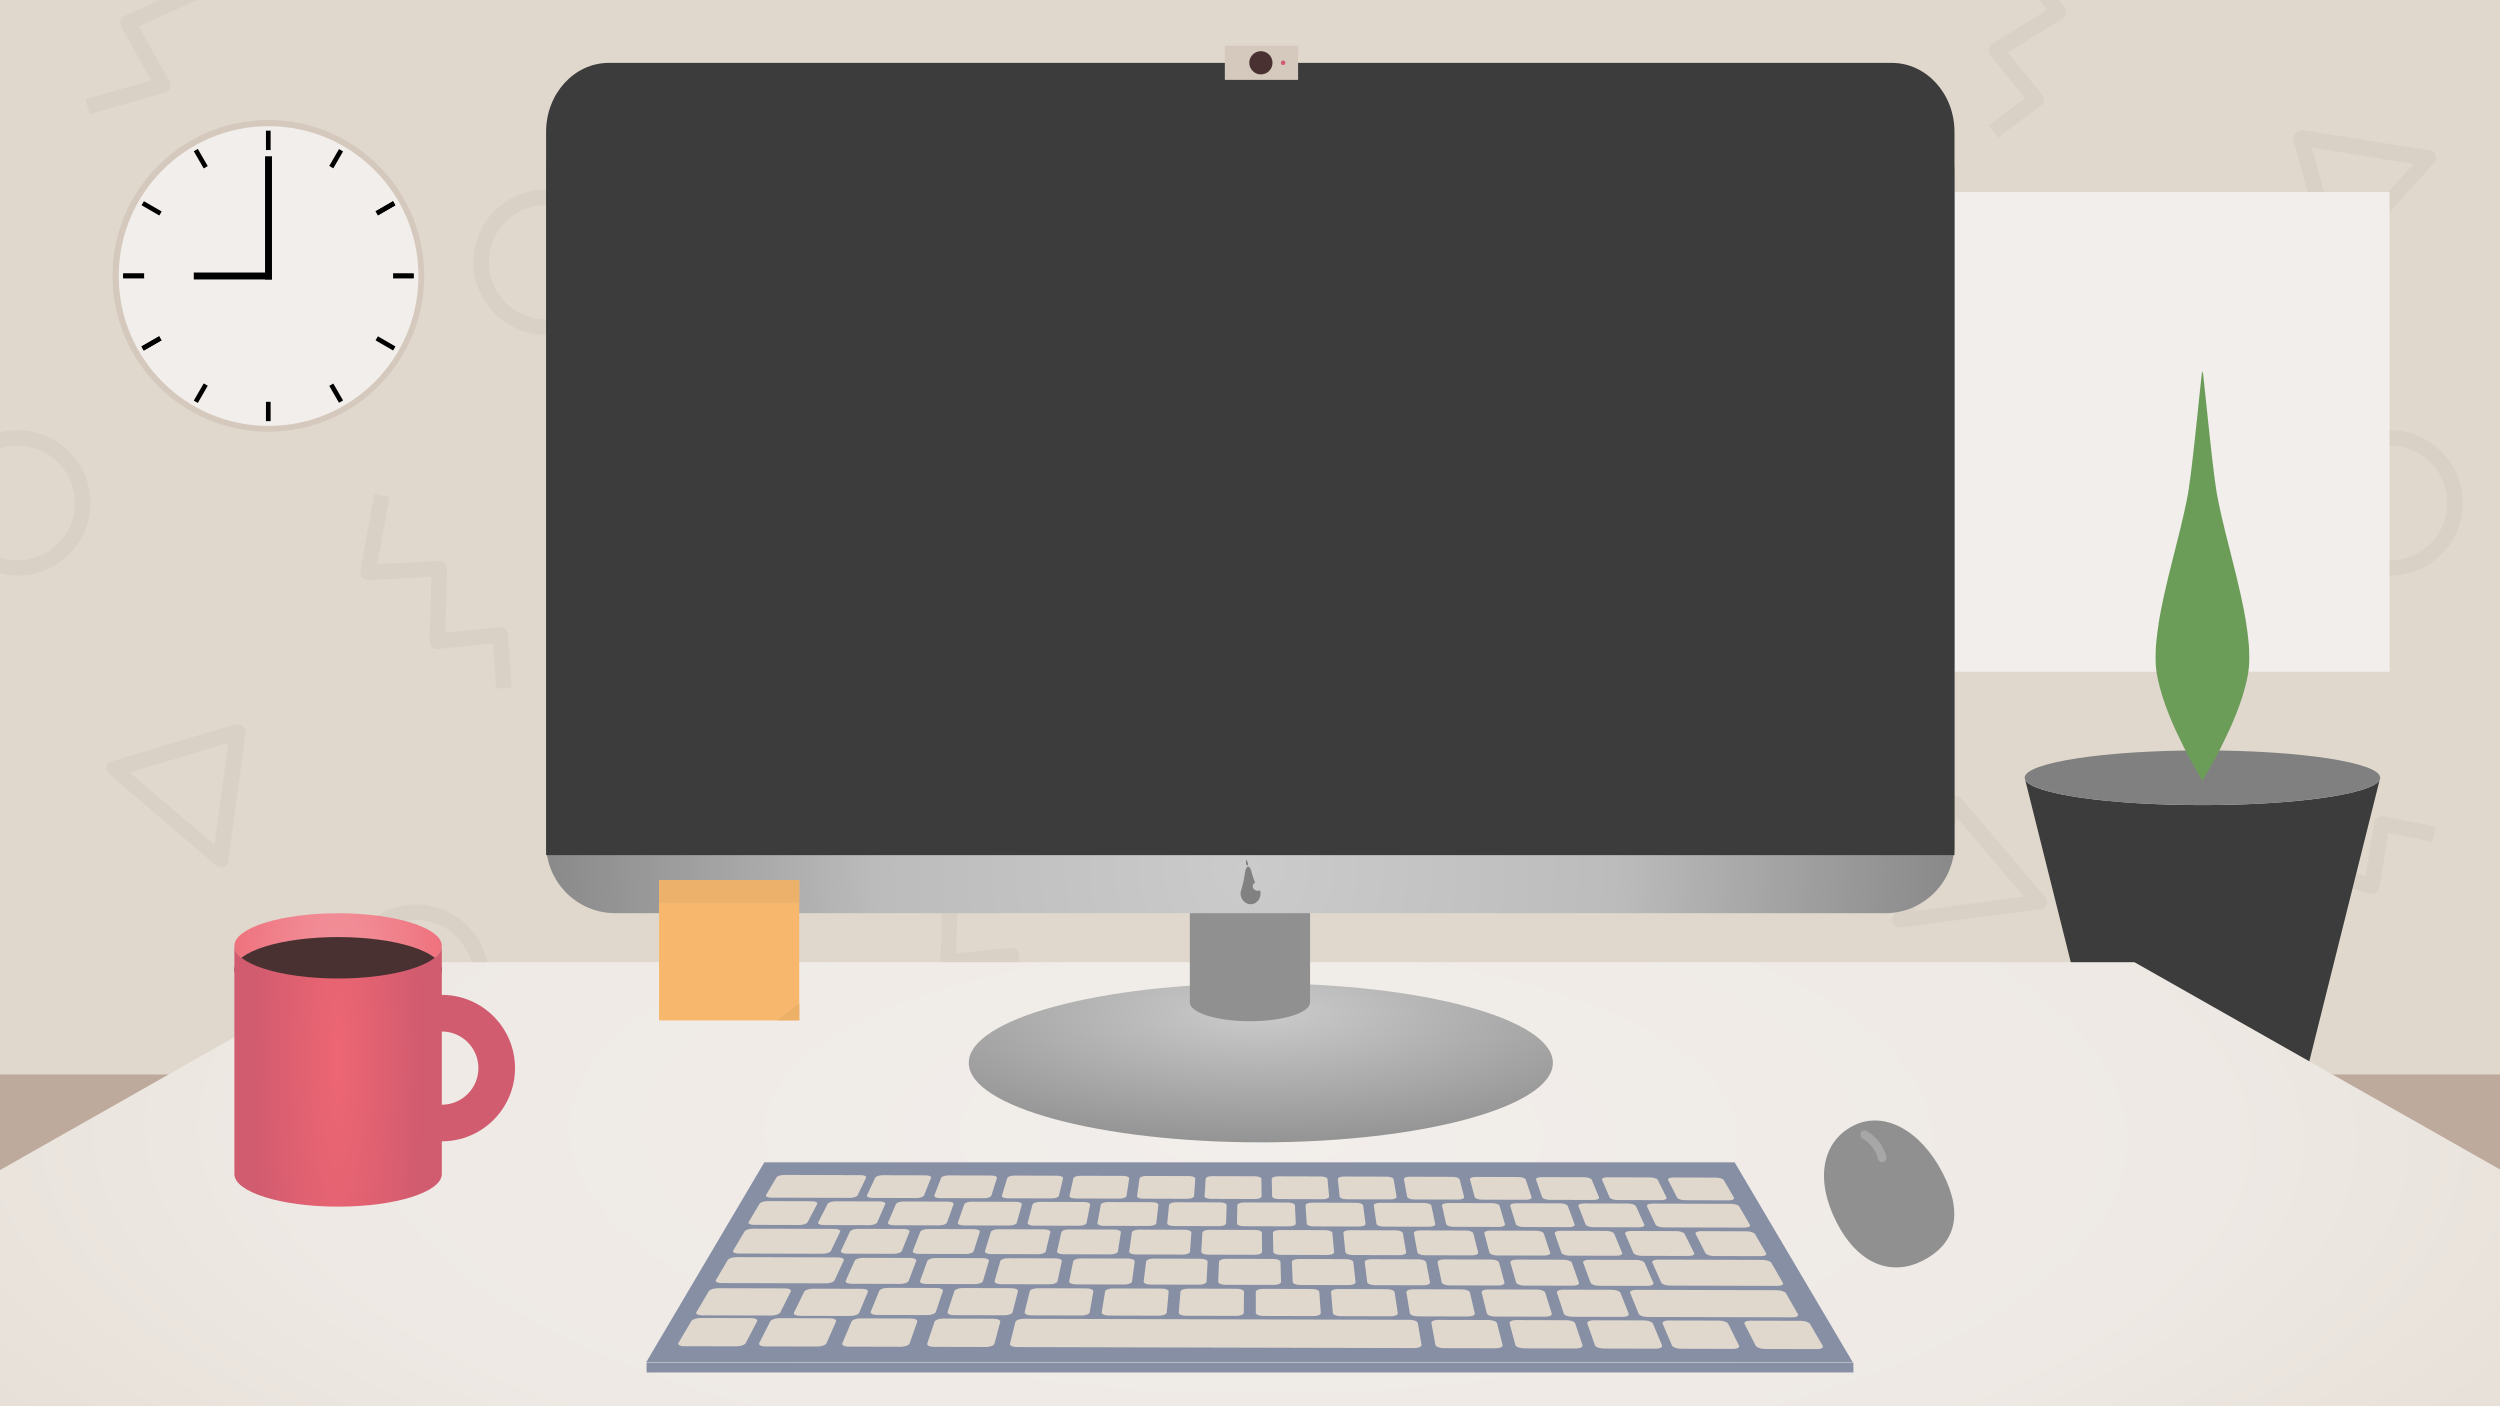<?xml version="1.0" encoding="UTF-8" standalone="no"?>
<!DOCTYPE svg PUBLIC "-//W3C//DTD SVG 1.1//EN" "http://www.w3.org/Graphics/SVG/1.1/DTD/svg11.dtd">
<svg width="100%" height="100%" viewBox="0 0 1920 1080" version="1.1" xmlns="http://www.w3.org/2000/svg" xmlns:xlink="http://www.w3.org/1999/xlink" xml:space="preserve" xmlns:serif="http://www.serif.com/" style="fill-rule:evenodd;clip-rule:evenodd;stroke-linecap:square;stroke-linejoin:round;stroke-miterlimit:1.5;">
    <rect id="Floor" x="0" y="790.035" width="1920" height="289.965" style="fill:#beaa9c;"/>
    <g id="Wall" transform="matrix(0.99,0,0,1,1.08002e-12,0)">
        <rect x="0" y="0" width="1940.37" height="825.197" style="fill:#e0d8cd;"/>
        <clipPath id="_clip1">
            <rect x="0" y="0" width="1940.37" height="825.197"/>
        </clipPath>
        <g clip-path="url(#_clip1)">
            <g transform="matrix(1.011,0,0,1,-1.09149e-12,0)">
                <path d="M291.911,386.437L282.406,439.665L337.155,436.623L335.634,492.512L383.919,487.57L386.2,522.548" style="fill:none;stroke:#493131;stroke-opacity:0.04;stroke-width:11.89px;"/>
            </g>
            <g transform="matrix(0.552,0.838,-0.847,0.546,1780.52,-511.502)">
                <path d="M291.911,386.437L282.406,439.665L337.155,436.623L335.634,492.512L383.919,487.57L386.2,522.548" style="fill:none;stroke:#493131;stroke-opacity:0.04;stroke-width:11.89px;"/>
            </g>
            <g transform="matrix(1.011,0,0,1,396.333,246.234)">
                <path d="M291.911,386.437L282.406,439.665L337.155,436.623L335.634,492.512L383.919,487.57L386.2,522.548" style="fill:none;stroke:#493131;stroke-opacity:0.04;stroke-width:11.89px;"/>
            </g>
            <g transform="matrix(-0.444,-0.898,0.908,-0.439,-147.527,512.035)">
                <path d="M291.911,386.437L282.406,439.665L337.155,436.623L335.634,492.512L383.919,487.57L386.2,522.548" style="fill:none;stroke:#493131;stroke-opacity:0.04;stroke-width:11.89px;"/>
            </g>
            <g transform="matrix(0.262,-0.966,0.976,0.259,1271.33,877.317)">
                <path d="M291.911,386.437L282.406,439.665L337.155,436.623L335.634,492.512L383.919,487.57L386.2,522.548" style="fill:none;stroke:#493131;stroke-opacity:0.04;stroke-width:11.89px;"/>
            </g>
            <g transform="matrix(1.03,0,0,1.019,-146.022,-57.407)">
                <circle cx="155.097" cy="435.39" r="48.953" style="fill:none;stroke:#493131;stroke-opacity:0.04;stroke-width:11.67px;"/>
            </g>
            <g transform="matrix(1.03,0,0,1.019,263.923,-242.313)">
                <circle cx="155.097" cy="435.39" r="48.953" style="fill:none;stroke:#493131;stroke-opacity:0.04;stroke-width:11.67px;"/>
            </g>
            <g transform="matrix(1.03,0,0,1.019,163.056,306.787)">
                <circle cx="155.097" cy="435.39" r="48.953" style="fill:none;stroke:#493131;stroke-opacity:0.04;stroke-width:11.67px;"/>
            </g>
            <g transform="matrix(1.03,0,0,1.019,1694.32,-57.407)">
                <circle cx="155.097" cy="435.39" r="48.953" style="fill:none;stroke:#493131;stroke-opacity:0.04;stroke-width:11.67px;"/>
            </g>
            <g transform="matrix(0.5,0.423,-0.38,0.44,237.822,257.994)">
                <path d="M241.782,458.376L324.119,602.376L159.446,602.376L241.782,458.376Z" style="fill:none;stroke:#493131;stroke-opacity:0.04;stroke-width:19.3px;"/>
            </g>
            <g transform="matrix(0.653,-0.085,0.077,0.574,1323.68,374.54)">
                <path d="M241.782,458.376L324.119,602.376L159.446,602.376L241.782,458.376Z" style="fill:none;stroke:#493131;stroke-opacity:0.04;stroke-width:19.3px;"/>
            </g>
            <g transform="matrix(0.44,-0.485,0.435,0.386,1479.24,46.2)">
                <path d="M241.782,458.376L324.119,602.376L159.446,602.376L241.782,458.376Z" style="fill:none;stroke:#493131;stroke-opacity:0.04;stroke-width:19.3px;"/>
            </g>
        </g>
    </g>
    <g id="Whiteboard" transform="matrix(1,0,0,1,6.489,-24.103)">
        <rect x="1259.42" y="171.591" width="569.261" height="368.409" style="fill:#f2eeeb;"/>
        <g id="Whiteboard1" serif:id="Whiteboard" transform="matrix(0.953,0,0,0.923,72.269,27.228)">
            <rect x="1259.42" y="171.591" width="569.261" height="368.409" style="fill:#f2eeeb;"/>
        </g>
    </g>
    <g id="Plant">
        <path d="M1827.59,598.941L1759.73,870.375L1623.2,870.375L1555.34,598.941C1560.78,609.775 1619.69,618.318 1691.47,618.318C1763.24,618.318 1822.15,609.775 1827.59,598.941Z" style="fill:#3c3c3c;"/>
        <g transform="matrix(1,0,0,1,0,36.287)">
            <ellipse cx="1691.47" cy="561.016" rx="136.536" ry="21.016" style="fill:#808080;"/>
        </g>
        <path d="M1691.47,598.941L1691.47,285.515" style="fill:none;"/>
        <path d="M1691.47,285.012C1691.54,285.717 1691.89,286.376 1691.97,287.082C1693.31,298.974 1694.46,310.888 1695.74,322.788C1696.83,332.838 1697.87,342.892 1699.06,352.93C1699.97,360.671 1700.88,368.417 1702.06,376.122C1702.45,378.651 1703.72,386.87 1708.75,407.398C1711.63,419.165 1714.71,430.885 1717.57,442.657C1722.77,464.039 1724.52,475.049 1724.97,477.893C1725.83,483.32 1726.47,488.783 1727.02,494.25C1727.28,496.788 1727.32,499.344 1727.38,501.894C1727.44,504.294 1727.49,506.698 1727.38,509.098C1727.3,511.156 1727.09,513.21 1726.82,515.252C1726.6,516.869 1725.68,523.806 1722.12,535.104C1720.67,539.713 1718.98,544.245 1717.2,548.738C1715.43,553.208 1713.56,557.644 1711.49,561.983C1702.56,580.696 1702.38,580.607 1692.14,598.64C1691.69,599.444 1691.55,599.444 1691.47,599.444C1691.38,599.444 1691.24,599.444 1690.79,598.64C1680.55,580.607 1680.37,580.696 1671.44,561.983C1669.37,557.644 1667.5,553.208 1665.73,548.738C1663.95,544.245 1662.26,539.713 1660.81,535.104C1657.25,523.806 1656.33,516.869 1656.11,515.252C1655.84,513.21 1655.63,511.156 1655.55,509.098C1655.44,506.698 1655.49,504.294 1655.55,501.894C1655.61,499.344 1655.65,496.788 1655.91,494.25C1656.46,488.783 1657.1,483.32 1657.96,477.893C1658.41,475.049 1660.16,464.039 1665.36,442.657C1668.22,430.885 1671.3,419.165 1674.18,407.398C1679.21,386.87 1680.48,378.651 1680.87,376.122C1682.05,368.417 1682.96,360.671 1683.87,352.93C1685.06,342.892 1686.1,332.838 1687.19,322.788C1688.47,310.888 1689.62,298.974 1690.96,287.082C1691.04,286.376 1691.38,285.717 1691.47,285.012Z" style="fill:#6b9d59;"/>
    </g>
    <g id="Table" transform="matrix(1.384,0,0,0.518,-335.07,535.742)">
        <path d="M1879.24,1078.1L-7.151,1078.1L445.554,392.335L1426.54,392.335L1879.24,1078.1Z" style="fill:url(#_Radial2);"/>
    </g>
    <g id="Leg" transform="matrix(1.41,0,0,1.41,-393.742,-253.982)">
        <g transform="matrix(1.706,0,0,1.328,-681.176,-330.902)">
            <ellipse cx="965.514" cy="820.738" rx="93.247" ry="32.608" style="fill:url(#_Radial3);"/>
        </g>
        <g transform="matrix(0.636,0,0,0.636,349.505,212.706)">
            <path d="M908.514,807.187L908.514,633.473L1011.49,633.473L1011.49,807.187C1011.49,816.126 988.416,823.383 960,823.383C931.584,823.383 908.514,816.126 908.514,807.187Z" style="fill:#909090;"/>
        </g>
    </g>
    <g id="ScreenBordered">
        <g id="ScreenBg" transform="matrix(1.41,0,0,1.41,-393.742,-253.982)">
            <g transform="matrix(1.039,0,0,1.124,-90.123,-20.725)">
                <path d="M1380.12,262.397L1380.12,587.66C1380.12,606.187 1363.85,621.23 1343.8,621.23L678.113,621.23C658.069,621.23 641.796,606.187 641.796,587.66L641.796,262.397C641.796,243.87 658.069,228.827 678.113,228.827L1343.8,228.827C1363.85,228.827 1380.12,243.87 1380.12,262.397Z" style="fill:url(#_Radial4);"/>
            </g>
            <path d="M965.473,665.084C965.674,665.498 965.806,665.871 965.836,666.198C966.137,669.469 963.944,672.349 960.941,672.626C957.939,672.902 955.256,670.471 954.955,667.2C954.814,665.674 956.062,662.864 956.652,659.738C957.328,656.164 957.457,652.332 959.059,652.185C960.666,652.037 960.882,655.787 962.2,659.191C962.415,659.746 962.673,660.287 962.95,660.808C962.133,661.225 961.583,662.006 961.583,662.899C961.583,664.231 962.807,665.312 964.313,665.312C964.728,665.312 965.121,665.23 965.473,665.084ZM958.035,648.324C958.09,648.387 958.215,648.594 958.27,648.657C958.277,648.665 958.704,649.531 958.887,649.96C959.313,650.963 958.977,651.186 958.701,651.639C958.27,651.331 957.872,651.255 957.873,650.166C957.873,649.7 957.928,648.736 957.932,648.725C957.958,648.646 958.008,648.403 958.035,648.324Z" style="fill:#818181;"/>
        </g>
        <g id="Screen" transform="matrix(1.465,0,0,1.576,-520.829,-312.335)">
            <path d="M1380.12,262.397L1380.12,614.899L641.796,614.899L641.796,262.397C641.796,243.87 656.525,228.827 674.667,228.827L1347.25,228.827C1365.39,228.827 1380.12,243.87 1380.12,262.397Z" style="fill:#3c3c3c;"/>
        </g>
    </g>
    <g id="Webcam">
        <g transform="matrix(0.614,0,0,0.842,407.504,-5.512)">
            <rect x="868.356" y="48.228" width="91.644" height="31.176" style="fill:#d5c9bd;"/>
        </g>
        <g transform="matrix(1.013,0,0,1.013,8.798,-1.125)">
            <circle cx="947.256" cy="48.712" r="8.808" style="fill:#493131;"/>
        </g>
        <g transform="matrix(1,0,0,1,1.677,0.52)">
            <circle cx="983.773" cy="47.708" r="1.733" style="fill:#d15b6f;"/>
        </g>
    </g>
    <g id="Keyboard">
        <g id="body" transform="matrix(1.341,0,0,1.226,-414.433,-220.652)">
            <path d="M1370.11,1033.28L679.157,1033.28L746.773,908.092L1302.49,908.092L1370.11,1033.28Z" style="fill:#878fa5;"/>
            <clipPath id="_clip5">
                <path d="M1370.11,1033.28L679.157,1033.28L746.773,908.092L1302.49,908.092L1370.11,1033.28Z"/>
            </clipPath>
            <g clip-path="url(#_clip5)">
                <g transform="matrix(0.745,0,0,0.815,308.957,171.658)">
                    <g transform="matrix(0.784,0,0,0.784,149.096,489.447)">
                        <g>
                            <g>
                                <g transform="matrix(1,0,0,1,-0.343,-1.6)">
                                    <path d="M723.221,545.122C720.934,550.848 718.646,556.574 716.358,562.301C715.807,563.683 712.527,564.879 708.92,564.869C694.491,564.828 680.062,564.787 665.632,564.747C661.948,564.736 659.806,563.492 660.438,562.142C663.121,556.416 665.804,550.69 668.487,544.964C669.113,543.629 672.375,542.474 675.888,542.484C689.922,542.525 703.956,542.565 717.99,542.605C721.575,542.616 723.743,543.816 723.221,545.122Z" style="fill:#e0d8cd;"/>
                                </g>
                                <g transform="matrix(1,0,0,1,69.395,-1.6)">
                                    <path d="M718.103,545.307C716.283,551.034 714.462,556.761 712.641,562.488C712.202,563.867 709.027,565.067 705.415,565.057C690.988,565.016 676.561,564.975 662.135,564.934C658.459,564.924 656.207,563.683 656.731,562.33C658.947,556.603 661.163,550.877 663.379,545.15C663.895,543.817 667.057,542.66 670.575,542.67C684.607,542.71 698.638,542.75 712.669,542.791C716.246,542.801 718.52,543.998 718.103,545.307Z" style="fill:#e0d8cd;"/>
                                </g>
                                <g transform="matrix(1,0,0,1,139.395,-1.6)">
                                    <path d="M712.955,545.494C711.602,551.221 710.25,556.949 708.897,562.676C708.572,564.053 705.502,565.255 701.884,565.245C687.46,565.204 673.036,565.163 658.612,565.122C654.945,565.112 652.583,563.874 652.997,562.518C654.745,556.791 656.493,551.063 658.241,545.336C658.647,544.006 661.708,542.846 665.231,542.856C679.26,542.896 693.289,542.937 707.318,542.977C710.886,542.987 713.265,544.181 712.955,545.494Z" style="fill:#e0d8cd;"/>
                                </g>
                                <g transform="matrix(1,0,0,1,209.395,-1.6)">
                                    <path d="M707.795,545.68C706.911,551.408 706.026,557.136 705.141,562.864C704.929,564.238 701.965,565.443 698.34,565.433C683.919,565.392 669.498,565.351 655.076,565.31C651.418,565.3 648.948,564.066 649.252,562.705C650.531,556.978 651.811,551.25 653.09,545.523C653.387,544.194 656.347,543.032 659.876,543.042C673.902,543.082 687.929,543.123 701.955,543.163C705.515,543.173 707.998,544.364 707.795,545.68Z" style="fill:#e0d8cd;"/>
                                </g>
                                <g transform="matrix(1,0,0,1,279.395,-1.6)">
                                    <path d="M702.624,545.866C702.207,551.595 701.79,557.323 701.373,563.052C701.274,564.423 698.415,565.631 694.785,565.621C680.366,565.58 665.947,565.539 651.529,565.499C647.879,565.488 645.301,564.257 645.494,562.893C646.306,557.165 647.117,551.437 647.929,545.709C648.117,544.383 650.974,543.218 654.509,543.228C668.533,543.268 682.557,543.309 696.581,543.349C700.133,543.359 702.72,544.548 702.624,545.866Z" style="fill:#e0d8cd;"/>
                                </g>
                                <g transform="matrix(1,0,0,1,349.395,-1.6)">
                                    <path d="M697.441,546.052C697.492,551.782 697.543,557.511 697.594,563.24C697.606,564.608 694.854,565.819 691.217,565.809C676.801,565.768 662.385,565.727 647.969,565.687C644.328,565.676 641.642,564.448 641.724,563.081C642.068,557.353 642.412,551.624 642.756,545.895C642.835,544.572 645.589,543.404 649.13,543.414C663.152,543.454 677.173,543.495 691.195,543.535C694.739,543.545 697.429,544.731 697.441,546.052Z" style="fill:#e0d8cd;"/>
                                </g>
                                <g transform="matrix(1,0,0,1,419.395,-1.6)">
                                    <path d="M692.247,546.239C692.765,551.968 693.283,557.698 693.801,563.428C693.925,564.793 691.281,566.007 687.637,565.997C673.224,565.956 658.811,565.915 644.397,565.875C640.764,565.864 637.972,564.639 637.943,563.269C637.819,557.54 637.695,551.811 637.571,546.082C637.542,544.761 640.193,543.59 643.741,543.6C657.76,543.64 671.779,543.681 685.798,543.721C689.335,543.731 692.127,544.914 692.247,546.239Z" style="fill:#e0d8cd;"/>
                                </g>
                                <g transform="matrix(1,0,0,1,489.395,-1.6)">
                                    <path d="M687.041,546.425C688.026,552.155 689.012,557.885 689.997,563.615C690.232,564.978 687.696,566.195 684.046,566.185C669.635,566.144 655.224,566.103 640.813,566.063C637.187,566.052 634.29,564.83 634.149,563.457C633.557,557.727 632.966,551.997 632.375,546.268C632.239,544.95 634.786,543.776 638.339,543.786C652.356,543.826 666.373,543.867 680.389,543.907C683.919,543.917 686.813,545.097 687.041,546.425Z" style="fill:#e0d8cd;"/>
                                </g>
                                <g transform="matrix(1,0,0,1,559.395,-1.6)">
                                    <path d="M681.824,546.611C683.276,552.342 684.729,558.072 686.181,563.803C686.526,565.162 684.099,566.383 680.441,566.373C666.033,566.332 651.625,566.291 637.217,566.251C633.599,566.24 630.597,565.02 630.343,563.645C629.284,557.914 628.226,552.184 627.167,546.454C626.924,545.139 629.366,543.962 632.927,543.972C646.941,544.012 660.955,544.053 674.969,544.093C678.492,544.103 681.487,545.281 681.824,546.611Z" style="fill:#e0d8cd;"/>
                                </g>
                                <g transform="matrix(1,0,0,1,629.395,-1.6)">
                                    <path d="M676.595,546.797C678.514,552.528 680.433,558.26 682.353,563.991C682.807,565.347 680.49,566.571 676.825,566.561C662.42,566.52 648.014,566.479 633.609,566.439C629.997,566.428 626.891,565.211 626.524,563.832C624.999,558.102 623.474,552.371 621.948,546.64C621.599,545.329 623.935,544.148 627.503,544.158C641.515,544.198 655.526,544.239 669.538,544.279C673.054,544.289 676.149,545.464 676.595,546.797Z" style="fill:#e0d8cd;"/>
                                </g>
                                <g transform="matrix(1,0,0,1,699.395,-1.6)">
                                    <path d="M671.355,546.983C673.741,552.715 676.126,558.447 678.512,564.178C679.075,565.531 676.869,566.759 673.196,566.749C658.794,566.708 644.391,566.667 629.988,566.627C626.384,566.616 623.174,565.401 622.694,564.02C620.702,558.289 618.71,552.558 616.718,546.826C616.263,545.518 618.493,544.333 622.068,544.344C636.077,544.384 650.086,544.424 664.095,544.465C667.605,544.475 670.799,545.648 671.355,546.983Z" style="fill:#e0d8cd;"/>
                                </g>
                                <g transform="matrix(1,0,0,1,769.395,-1.6)">
                                    <path d="M666.103,547.169C668.955,552.902 671.807,558.634 674.66,564.366C675.331,565.715 673.236,566.947 669.556,566.937C655.156,566.896 640.755,566.855 626.355,566.814C622.757,566.804 619.445,565.592 618.852,564.208C616.393,558.476 613.934,552.744 611.476,547.012C610.916,545.707 613.038,544.519 616.621,544.53C630.628,544.57 644.635,544.61 658.641,544.651C662.144,544.661 665.437,545.831 666.103,547.169Z" style="fill:#e0d8cd;"/>
                                </g>
                                <g transform="matrix(1,0,0,1,839.395,-1.6)">
                                    <path d="M660.84,547.355C664.158,553.088 667.477,558.821 670.795,564.554C671.574,565.899 669.591,567.135 665.903,567.125C651.505,567.084 637.108,567.043 622.71,567.002C619.119,566.992 615.705,565.782 614.997,564.395C612.072,558.663 609.147,552.931 606.222,547.198C605.558,545.897 607.573,544.705 611.163,544.715C625.167,544.756 639.172,544.796 653.176,544.836C656.673,544.846 660.064,546.015 660.84,547.355Z" style="fill:#e0d8cd;"/>
                                </g>
                                <g transform="matrix(1.605,0,0,1,-490.483,-1.589)">
                                    <path d="M716.293,544.931C714.58,550.657 712.866,556.383 711.153,562.109C710.734,563.508 708.609,564.687 706.387,564.677C690.345,564.604 674.303,564.531 658.261,564.458C656.014,564.448 654.711,563.237 655.22,561.854C657.329,556.129 659.438,550.404 661.547,544.679C662.045,543.327 664.186,542.189 666.35,542.199C681.953,542.271 697.555,542.343 713.158,542.415C715.347,542.425 716.693,543.596 716.293,544.931Z" style="fill:#e0d8cd;"/>
                                </g>
                            </g>
                            <g transform="matrix(1,0,0,1,-105.881,67.932)">
                                <g transform="matrix(1,0,0,1,-0.343,-1.6)">
                                    <path d="M717.469,502.703C714.335,508.691 711.202,514.679 708.068,520.667C707.31,522.115 703.752,523.362 700.035,523.352C685.128,523.311 670.22,523.269 655.312,523.228C651.493,523.217 649.463,521.912 650.296,520.506C653.843,514.519 657.391,508.531 660.938,502.544C661.768,501.144 665.303,499.94 668.921,499.95C683.415,499.991 697.909,500.032 712.403,500.073C716.118,500.083 718.181,501.343 717.469,502.703Z" style="fill:#e0d8cd;"/>
                                </g>
                                <g transform="matrix(1,0,0,1,69.395,-1.6)">
                                    <path d="M714.473,502.892C711.827,508.88 709.182,514.868 706.536,520.856C705.897,522.303 702.447,523.552 698.726,523.542C683.821,523.501 668.916,523.459 654.011,523.418C650.201,523.407 648.055,522.105 648.775,520.696C651.834,514.708 654.893,508.72 657.952,502.732C658.666,501.334 662.097,500.127 665.72,500.138C680.212,500.179 694.703,500.22 709.194,500.26C712.9,500.271 715.075,501.528 714.473,502.892Z" style="fill:#e0d8cd;"/>
                                </g>
                                <g transform="matrix(1,0,0,1,139.395,-1.6)">
                                    <path d="M711.453,503.08C709.297,509.069 707.141,515.058 704.986,521.047C704.466,522.49 701.125,523.743 697.398,523.732C682.496,523.691 667.594,523.65 652.692,523.608C648.892,523.598 646.629,522.299 647.236,520.886C649.805,514.898 652.374,508.909 654.942,502.921C655.541,501.525 658.867,500.316 662.496,500.326C676.984,500.367 691.473,500.408 705.962,500.449C709.658,500.459 711.945,501.713 711.453,503.08Z" style="fill:#e0d8cd;"/>
                                </g>
                                <g transform="matrix(1,0,0,1,209.395,-1.6)">
                                    <path d="M708.42,503.269C706.754,509.258 705.088,515.247 703.423,521.237C703.022,522.678 699.79,523.933 696.057,523.923C681.157,523.882 666.258,523.84 651.359,523.799C647.568,523.788 645.191,522.493 645.683,521.076C647.762,515.087 649.841,509.099 651.92,503.11C652.404,501.716 655.625,500.504 659.259,500.515C673.745,500.556 688.231,500.597 702.717,500.637C706.404,500.648 708.801,501.898 708.42,503.269Z" style="fill:#e0d8cd;"/>
                                </g>
                                <g transform="matrix(1,0,0,1,279.395,-1.6)">
                                    <path d="M705.375,503.458C704.199,509.447 703.022,515.437 701.846,521.427C701.564,522.866 698.441,524.124 694.703,524.113C679.806,524.072 664.91,524.031 650.013,523.989C646.232,523.979 643.741,522.687 644.118,521.266C645.707,515.277 647.297,509.288 648.886,503.298C649.255,501.907 652.37,500.693 656.009,500.703C670.493,500.744 684.976,500.785 699.459,500.826C703.138,500.836 705.645,502.083 705.375,503.458Z" style="fill:#e0d8cd;"/>
                                </g>
                                <g transform="matrix(1,0,0,1,349.395,-1.6)">
                                    <path d="M702.318,503.646C701.631,509.637 700.944,515.627 700.257,521.617C700.092,523.053 697.08,524.314 693.335,524.304C678.442,524.262 663.548,524.221 648.655,524.18C644.882,524.169 642.278,522.881 642.54,521.457C643.639,515.467 644.739,509.477 645.839,503.487C646.094,502.099 649.102,500.881 652.748,500.892C667.228,500.933 681.709,500.973 696.19,501.014C699.86,501.025 702.476,502.268 702.318,503.646Z" style="fill:#e0d8cd;"/>
                                </g>
                                <g transform="matrix(1,0,0,1,419.395,-1.6)">
                                    <path d="M699.248,503.835C699.05,509.826 698.852,515.816 698.654,521.807C698.607,523.24 695.707,524.505 691.955,524.494C677.064,524.453 662.174,524.412 647.283,524.37C643.519,524.36 640.803,523.075 640.948,521.647C641.559,515.656 642.169,509.666 642.78,503.676C642.921,502.29 645.822,501.07 649.474,501.08C663.952,501.121 678.43,501.162 692.908,501.203C696.57,501.213 699.294,502.454 699.248,503.835Z" style="fill:#e0d8cd;"/>
                                </g>
                                <g transform="matrix(1,0,0,1,489.395,-1.6)">
                                    <path d="M696.166,504.023C696.457,510.015 696.748,516.006 697.039,521.997C697.108,523.427 694.32,524.695 690.562,524.684C675.674,524.643 660.786,524.602 645.898,524.561C642.142,524.55 639.315,523.268 639.344,521.837C639.465,515.846 639.587,509.855 639.708,503.864C639.736,502.481 642.529,501.258 646.187,501.268C660.663,501.309 675.138,501.35 689.613,501.391C693.268,501.401 696.099,502.639 696.166,504.023Z" style="fill:#e0d8cd;"/>
                                </g>
                                <g transform="matrix(1,0,0,1,559.395,-1.6)">
                                    <path d="M693.071,504.212C693.851,510.204 694.631,516.196 695.41,522.187C695.596,523.614 692.92,524.885 689.155,524.875C674.27,524.833 659.385,524.792 644.5,524.751C640.752,524.74 637.814,523.461 637.726,522.027C637.359,516.036 636.991,510.044 636.624,504.053C636.539,502.673 639.224,501.446 642.889,501.457C657.361,501.498 671.834,501.538 686.307,501.579C689.954,501.59 692.891,502.825 693.071,504.212Z" style="fill:#e0d8cd;"/>
                                </g>
                                <g transform="matrix(1,0,0,1,629.395,-1.6)">
                                    <path d="M689.964,504.401C691.233,510.393 692.501,516.385 693.769,522.377C694.07,523.801 691.508,525.075 687.735,525.065C672.853,525.024 657.971,524.982 643.089,524.941C639.349,524.931 636.301,523.655 636.096,522.217C635.24,516.225 634.384,510.233 633.527,504.241C633.331,502.865 635.906,501.635 639.578,501.645C654.048,501.686 668.518,501.727 682.988,501.768C686.627,501.778 689.67,503.01 689.964,504.401Z" style="fill:#e0d8cd;"/>
                                </g>
                                <g transform="matrix(1,0,0,1,699.395,-1.6)">
                                    <path d="M686.845,504.589C688.601,510.582 690.358,516.575 692.114,522.567C692.531,523.988 690.083,525.266 686.303,525.255C671.423,525.214 656.544,525.173 641.665,525.131C637.932,525.121 634.775,523.848 634.452,522.407C633.108,516.415 631.763,510.422 630.419,504.43C630.11,503.056 632.576,501.823 636.255,501.833C650.722,501.874 665.189,501.915 679.657,501.956C683.289,501.966 686.437,503.196 686.845,504.589Z" style="fill:#e0d8cd;"/>
                                </g>
                                <g transform="matrix(1,0,0,1,769.395,-1.6)">
                                    <path d="M683.713,504.777C685.958,510.771 688.202,516.764 690.447,522.757C690.977,524.174 688.645,525.456 684.857,525.445C669.981,525.404 655.104,525.363 640.228,525.322C636.503,525.311 633.237,524.04 632.796,522.597C630.963,516.604 629.13,510.611 627.297,504.618C626.878,503.248 629.233,502.011 632.919,502.022C647.384,502.062 661.849,502.103 676.313,502.144C679.939,502.154 683.191,503.382 683.713,504.777Z" style="fill:#e0d8cd;"/>
                                </g>
                                <g transform="matrix(1,0,0,1,839.395,-1.6)">
                                    <path d="M680.569,504.966C683.302,510.96 686.034,516.954 688.766,522.947C689.411,524.361 687.194,525.646 683.398,525.636C668.524,525.594 653.651,525.553 638.777,525.512C635.059,525.501 631.686,524.233 631.126,522.787C628.805,516.794 626.485,510.8 624.164,504.807C623.634,503.44 625.878,502.199 629.571,502.21C644.033,502.251 658.495,502.291 672.957,502.332C676.576,502.342 679.932,503.567 680.569,504.966Z" style="fill:#e0d8cd;"/>
                                </g>
                            </g>
                            <g transform="matrix(1.605,0,0,1,418.229,66.332)">
                                <path d="M683.589,505.251C685.752,511.245 687.914,517.24 690.076,523.235C690.599,524.683 689.253,525.933 686.94,525.923C670.411,525.85 653.883,525.776 637.355,525.702C635.066,525.692 632.878,524.442 632.45,522.977C630.699,516.984 628.948,510.99 627.197,504.996C626.788,503.597 628.179,502.388 630.433,502.398C646.504,502.471 662.575,502.544 678.646,502.617C680.874,502.627 683.078,503.834 683.589,505.251Z" style="fill:#e0d8cd;"/>
                            </g>
                            <g transform="matrix(1,0,0,1,0,135.98)">
                                <g transform="matrix(1,0,0,1,-0.343,-1.6)">
                                    <path d="M702.118,461.966C699.617,468.226 697.115,474.487 694.614,480.747C694.01,482.258 690.496,483.565 686.649,483.555C671.249,483.513 655.849,483.471 640.449,483.429C636.519,483.418 634.245,482.06 634.937,480.584C637.87,474.325 640.804,468.065 643.737,461.805C644.422,460.344 647.918,459.081 651.662,459.091C666.63,459.133 681.598,459.174 696.565,459.216C700.387,459.226 702.689,460.538 702.118,461.966Z" style="fill:#e0d8cd;"/>
                                </g>
                                <g transform="matrix(1,0,0,1,69.395,-1.6)">
                                    <path d="M701.305,462.156C699.314,468.417 697.322,474.678 695.331,480.938C694.851,482.447 691.451,483.757 687.598,483.747C672.201,483.705 656.804,483.663 641.407,483.621C637.487,483.61 635.093,482.256 635.666,480.776C638.089,474.516 640.512,468.256 642.935,461.995C643.5,460.536 646.887,459.271 650.636,459.281C665.601,459.323 680.566,459.364 695.531,459.406C699.344,459.416 701.76,460.724 701.305,462.156Z" style="fill:#e0d8cd;"/>
                                </g>
                                <g transform="matrix(1,0,0,1,139.395,-1.6)">
                                    <path d="M700.475,462.347C698.996,468.609 697.517,474.87 696.037,481.131C695.681,482.636 692.395,483.95 688.536,483.939C673.142,483.897 657.748,483.856 642.355,483.814C638.444,483.803 635.931,482.452 636.383,480.969C638.295,474.708 640.206,468.447 642.117,462.186C642.562,460.73 645.838,459.462 649.593,459.472C664.555,459.514 679.518,459.555 694.48,459.596C698.283,459.607 700.815,460.912 700.475,462.347Z" style="fill:#e0d8cd;"/>
                                </g>
                                <g transform="matrix(1,0,0,1,209.395,-1.6)">
                                    <path d="M699.633,462.538C698.665,468.8 697.697,475.062 696.729,481.323C696.497,482.826 693.326,484.142 689.46,484.132C674.07,484.09 658.679,484.048 643.288,484.006C639.386,483.996 636.755,482.648 637.087,481.161C638.487,474.9 639.886,468.638 641.286,462.377C641.61,460.924 644.776,459.653 648.537,459.663C663.496,459.704 678.456,459.746 693.415,459.787C697.209,459.798 699.855,461.099 699.633,462.538Z" style="fill:#e0d8cd;"/>
                                </g>
                                <g transform="matrix(1,0,0,1,279.395,-1.6)">
                                    <path d="M698.777,462.729C698.32,468.991 697.864,475.254 697.407,481.516C697.298,483.015 694.243,484.335 690.371,484.324C674.983,484.283 659.595,484.241 644.207,484.199C640.315,484.188 637.566,482.845 637.777,481.353C638.665,475.092 639.553,468.83 640.441,462.568C640.646,461.117 643.7,459.843 647.468,459.854C662.424,459.895 677.381,459.936 692.337,459.978C696.123,459.988 698.882,461.286 698.777,462.729Z" style="fill:#e0d8cd;"/>
                                </g>
                                <g transform="matrix(1,0,0,1,349.395,-1.6)">
                                    <path d="M697.907,462.92C697.962,469.183 698.017,475.445 698.071,481.708C698.084,483.205 695.146,484.527 691.267,484.517C675.882,484.475 660.498,484.433 645.113,484.392C641.229,484.381 638.363,483.04 638.453,481.546C638.829,475.284 639.206,469.021 639.583,462.759C639.67,461.311 642.611,460.034 646.385,460.044C661.339,460.086 676.292,460.127 691.246,460.168C695.023,460.179 697.895,461.474 697.907,462.92Z" style="fill:#e0d8cd;"/>
                                </g>
                                <g transform="matrix(1,0,0,1,419.395,-1.6)">
                                    <path d="M697.025,463.111C697.59,469.374 698.156,475.637 698.722,481.9C698.856,483.394 696.035,484.72 692.149,484.709C676.768,484.668 661.386,484.626 646.004,484.584C642.129,484.574 639.147,483.236 639.115,481.738C638.98,475.475 638.846,469.213 638.711,462.95C638.68,461.505 641.509,460.225 645.29,460.235C660.24,460.276 675.191,460.318 690.141,460.359C693.911,460.37 696.894,461.662 697.025,463.111Z" style="fill:#e0d8cd;"/>
                                </g>
                                <g transform="matrix(1,0,0,1,489.395,-1.6)">
                                    <path d="M696.129,463.302C697.205,469.565 698.281,475.829 699.358,482.093C699.614,483.583 696.911,484.913 693.017,484.902C677.639,484.86 662.26,484.818 646.882,484.777C643.014,484.766 639.918,483.432 639.763,481.93C639.117,475.667 638.472,469.404 637.826,463.141C637.678,461.699 640.393,460.415 644.181,460.426C659.128,460.467 674.076,460.508 689.024,460.55C692.786,460.56 695.879,461.849 696.129,463.302Z" style="fill:#e0d8cd;"/>
                                </g>
                                <g transform="matrix(1,0,0,1,559.395,-1.6)">
                                    <path d="M695.219,463.492C696.806,469.757 698.393,476.021 699.98,482.285C700.357,483.771 697.772,485.105 693.872,485.094C678.496,485.053 663.121,485.011 647.745,484.969C643.886,484.959 640.675,483.627 640.397,482.123C639.241,475.859 638.085,469.595 636.928,463.331C636.663,461.893 639.263,460.606 643.058,460.616C658.003,460.657 672.948,460.699 687.893,460.74C691.647,460.751 694.851,462.037 695.219,463.492Z" style="fill:#e0d8cd;"/>
                                </g>
                                <g transform="matrix(1,0,0,1,629.395,-1.6)">
                                    <path d="M694.297,463.683C696.394,469.948 698.491,476.212 700.589,482.477C701.085,483.96 698.62,485.297 694.712,485.287C679.339,485.245 663.967,485.203 648.594,485.162C644.743,485.151 641.418,483.822 641.017,482.315C639.35,476.051 637.684,469.786 636.017,463.522C635.635,462.087 638.12,460.796 641.923,460.807C656.865,460.848 671.807,460.889 686.749,460.931C690.496,460.941 693.808,462.225 694.297,463.683Z" style="fill:#e0d8cd;"/>
                                </g>
                                <g transform="matrix(1,0,0,1,699.395,-1.6)">
                                    <path d="M693.361,463.874C695.968,470.139 698.576,476.404 701.183,482.669C701.799,484.148 699.455,485.49 695.538,485.479C680.169,485.437 664.799,485.396 649.43,485.354C645.586,485.343 642.148,484.017 641.623,482.507C639.446,476.242 637.269,469.978 635.092,463.713C634.595,462.281 636.964,460.987 640.774,460.997C655.713,461.038 670.653,461.08 685.592,461.121C689.332,461.131 692.753,462.413 693.361,463.874Z" style="fill:#e0d8cd;"/>
                                </g>
                                <g transform="matrix(1,0,0,1,769.395,-1.6)">
                                    <path d="M692.412,464.064C695.529,470.33 698.646,476.596 701.764,482.861C702.498,484.337 700.275,485.682 696.35,485.671C680.984,485.63 665.617,485.588 650.251,485.546C646.414,485.536 642.865,484.212 642.216,482.699C639.529,476.434 636.842,470.169 634.154,463.904C633.542,462.476 635.794,461.177 639.612,461.188C654.549,461.229 669.485,461.27 684.421,461.312C688.154,461.322 691.683,462.601 692.412,464.064Z" style="fill:#e0d8cd;"/>
                                </g>
                                <g transform="matrix(1,0,0,1,839.395,-1.6)">
                                    <path d="M691.449,464.255C695.076,470.521 698.703,476.787 702.331,483.053C703.182,484.525 701.082,485.874 697.149,485.864C681.785,485.822 666.422,485.78 651.058,485.739C647.228,485.728 643.568,484.407 642.794,482.891C639.597,476.626 636.4,470.36 633.203,464.094C632.476,462.67 634.611,461.367 638.437,461.378C653.371,461.419 668.304,461.461 683.237,461.502C686.964,461.512 690.6,462.789 691.449,464.255Z" style="fill:#e0d8cd;"/>
                                </g>
                                <g transform="matrix(1.605,0,0,1,-490.483,-1.282)">
                                    <path d="M700.45,461.589C698.577,467.85 696.703,474.111 694.83,480.372C694.372,481.903 692.092,483.191 689.722,483.18C672.598,483.106 655.474,483.031 638.35,482.956C635.955,482.946 634.571,481.625 635.129,480.111C637.435,473.851 639.741,467.591 642.047,461.33C642.592,459.85 644.889,458.606 647.196,458.617C663.839,458.69 680.483,458.764 697.126,458.838C699.458,458.849 700.888,460.126 700.45,461.589Z" style="fill:#e0d8cd;"/>
                                </g>
                            </g>
                            <g transform="matrix(1,0,0,1,17.605,204.597)">
                                <g transform="matrix(1,0,0,1,-0.343,-1.6)">
                                    <path d="M691.116,421.888C688.636,428.432 686.156,434.975 683.676,441.519C683.078,443.098 679.467,444.465 675.489,444.454C659.567,444.412 643.645,444.369 627.722,444.327C623.662,444.316 621.285,442.899 621.977,441.355C624.909,434.811 627.84,428.268 630.772,421.725C631.456,420.198 635.049,418.877 638.92,418.887C654.391,418.929 669.861,418.971 685.332,419.013C689.279,419.024 691.683,420.393 691.116,421.888Z" style="fill:#e0d8cd;"/>
                                </g>
                                <g transform="matrix(1,0,0,1,69.395,-1.6)">
                                    <path d="M692.621,422.08C690.674,428.625 688.727,435.169 686.78,441.713C686.311,443.289 682.819,444.659 678.835,444.648C662.916,444.606 646.997,444.564 631.078,444.521C627.028,444.51 624.526,443.097 625.093,441.549C627.492,435.005 629.89,428.461 632.289,421.917C632.848,420.393 636.326,419.069 640.202,419.08C655.67,419.122 671.138,419.163 686.605,419.205C690.542,419.216 693.067,420.582 692.621,422.08Z" style="fill:#e0d8cd;"/>
                                </g>
                                <g transform="matrix(1,0,0,1,139.395,-1.6)">
                                    <path d="M694.117,422.274C692.705,428.818 691.293,435.363 689.881,441.907C689.541,443.481 686.169,444.853 682.178,444.843C666.263,444.801 650.347,444.758 634.431,444.716C630.391,444.705 627.764,443.295 628.206,441.743C630.07,435.199 631.933,428.655 633.797,422.111C634.23,420.589 637.593,419.262 641.476,419.273C656.94,419.315 672.405,419.356 687.869,419.398C691.797,419.409 694.441,420.771 694.117,422.274Z" style="fill:#e0d8cd;"/>
                                </g>
                                <g transform="matrix(1,0,0,1,209.395,-1.6)">
                                    <path d="M695.599,422.467C694.721,429.012 693.844,435.557 692.966,442.102C692.756,443.672 689.504,445.048 685.507,445.038C669.594,444.995 653.682,444.953 637.769,444.911C633.739,444.9 630.989,443.494 631.305,441.938C632.633,435.393 633.962,428.848 635.291,422.304C635.599,420.785 638.846,419.455 642.735,419.466C658.196,419.507 673.658,419.549 689.119,419.591C693.038,419.602 695.801,420.961 695.599,422.467Z" style="fill:#e0d8cd;"/>
                                </g>
                                <g transform="matrix(1,0,0,1,279.395,-1.6)">
                                    <path d="M697.067,422.66C696.723,429.205 696.38,435.751 696.037,442.296C695.955,443.863 692.824,445.243 688.82,445.232C672.911,445.19 657.002,445.148 641.093,445.106C637.071,445.095 634.199,443.692 634.388,442.132C635.182,435.587 635.976,429.042 636.77,422.497C636.954,420.981 640.085,419.648 643.98,419.659C659.438,419.7 674.896,419.742 690.355,419.784C694.265,419.795 697.146,421.15 697.067,422.66Z" style="fill:#e0d8cd;"/>
                                </g>
                                <g transform="matrix(1,0,0,1,349.395,-1.6)">
                                    <path d="M698.52,422.853C698.711,429.399 698.902,435.945 699.093,442.491C699.139,444.055 696.13,445.438 692.119,445.427C676.213,445.385 660.307,445.343 644.401,445.3C640.389,445.29 637.395,443.89 637.457,442.327C637.716,435.781 637.976,429.236 638.236,422.69C638.296,421.177 641.309,419.841 645.21,419.851C660.666,419.893 676.121,419.935 691.576,419.977C695.478,419.987 698.476,421.34 698.52,422.853Z" style="fill:#e0d8cd;"/>
                                </g>
                                <g transform="matrix(1,0,0,1,419.395,-1.6)">
                                    <path d="M699.959,423.046C700.684,429.592 701.409,436.139 702.135,442.685C702.307,444.246 699.421,445.632 695.403,445.622C679.5,445.579 663.597,445.537 647.694,445.495C643.691,445.484 640.576,444.088 640.511,442.521C640.236,435.975 639.961,429.429 639.687,422.883C639.624,421.373 642.518,420.034 646.427,420.044C661.879,420.086 677.331,420.128 692.784,420.17C696.677,420.18 699.791,421.53 699.959,423.046Z" style="fill:#e0d8cd;"/>
                                </g>
                                <g transform="matrix(1,0,0,1,489.395,-1.6)">
                                    <path d="M701.384,423.239C702.643,429.786 703.902,436.333 705.161,442.88C705.46,444.437 702.698,445.827 698.672,445.816C682.772,445.774 666.873,445.732 650.973,445.69C646.978,445.679 643.743,444.286 643.55,442.716C642.741,436.169 641.932,429.623 641.124,423.076C640.938,421.57 643.714,420.226 647.629,420.237C663.079,420.279 678.528,420.321 693.977,420.363C697.862,420.373 701.092,421.719 701.384,423.239Z" style="fill:#e0d8cd;"/>
                                </g>
                                <g transform="matrix(1,0,0,1,559.395,-1.6)">
                                    <path d="M702.795,423.432C704.587,429.979 706.38,436.527 708.172,443.074C708.598,444.627 705.959,446.022 701.925,446.011C686.029,445.969 670.133,445.926 654.237,445.884C650.25,445.874 646.896,444.484 646.574,442.91C645.231,436.363 643.889,429.816 642.547,423.269C642.238,421.766 644.894,420.419 648.818,420.43C664.264,420.472 679.71,420.513 695.156,420.555C699.034,420.566 702.378,421.909 702.795,423.432Z" style="fill:#e0d8cd;"/>
                                </g>
                                <g transform="matrix(1,0,0,1,629.395,-1.6)">
                                    <path d="M704.191,423.625C706.517,430.173 708.843,436.721 711.169,443.268C711.72,444.818 709.206,446.216 705.164,446.205C689.271,446.163 673.378,446.121 657.485,446.079C653.506,446.068 650.035,444.681 649.583,443.104C647.707,436.557 645.831,430.009 643.955,423.462C643.525,421.962 646.061,420.612 649.992,420.622C665.435,420.664 680.878,420.706 696.321,420.748C700.191,420.758 703.649,422.099 704.191,423.625Z" style="fill:#e0d8cd;"/>
                                </g>
                                <g transform="matrix(1,0,0,1,699.395,-1.6)">
                                    <path d="M705.574,423.818C708.433,430.366 711.292,436.914 714.151,443.463C714.826,445.008 712.439,446.411 708.388,446.4C692.499,446.358 676.609,446.315 660.719,446.273C656.748,446.263 653.158,444.879 652.577,443.299C650.168,436.751 647.759,430.203 645.349,423.655C644.799,422.159 647.213,420.804 651.152,420.815C666.592,420.857 682.032,420.899 697.472,420.941C701.335,420.951 704.906,422.289 705.574,423.818Z" style="fill:#e0d8cd;"/>
                                </g>
                                <g transform="matrix(1.939,0,0,1,167.467,-2.423)">
                                    <path d="M702.296,424.628C704.25,431.174 706.204,437.72 708.157,444.266C708.636,445.87 707.421,447.212 705.405,447.202C687.25,447.108 669.094,447.015 650.939,446.921C648.931,446.911 646.995,445.558 646.625,443.948C645.121,437.403 643.617,430.858 642.112,424.313C641.756,422.764 643.023,421.464 644.988,421.475C662.629,421.567 680.271,421.66 697.912,421.753C699.866,421.763 701.831,423.071 702.296,424.628Z" style="fill:#e0d8cd;"/>
                                </g>
                                <g transform="matrix(1.886,0,0,1,-687.11,-2.408)">
                                    <path d="M692.914,422.16C691.316,428.7 689.718,435.24 688.119,441.779C687.726,443.387 685.723,444.723 683.65,444.713C665.517,444.622 647.384,444.531 629.251,444.44C627.167,444.43 625.926,443.069 626.427,441.47C628.477,434.931 630.527,428.392 632.577,421.853C633.064,420.298 635.097,419.007 637.114,419.017C654.733,419.107 672.352,419.197 689.971,419.287C692,419.297 693.292,420.615 692.914,422.16Z" style="fill:#e0d8cd;"/>
                                </g>
                            </g>
                            <g transform="matrix(1,0,0,1,52.898,272.508)">
                                <g transform="matrix(1,0,0,1,-0.343,-1.6)">
                                    <path d="M681.927,383.54C679.618,390.374 677.31,397.207 675.002,404.041C674.445,405.688 670.769,407.117 666.653,407.106C650.192,407.063 633.731,407.02 617.269,406.978C613.078,406.967 610.559,405.49 611.216,403.875C613.996,397.042 616.776,390.209 619.556,383.375C620.204,381.781 623.865,380.4 627.868,380.411C643.858,380.453 659.847,380.496 675.837,380.538C679.911,380.549 682.455,381.977 681.927,383.54Z" style="fill:#e0d8cd;"/>
                                </g>
                                <g transform="matrix(1,0,0,1,-69.552,0.707)">
                                    <path d="M677.616,382.064C674.751,388.907 671.886,395.75 669.021,402.593C668.329,404.246 664.525,405.673 660.411,405.662C643.928,405.62 627.444,405.577 610.961,405.534C606.754,405.523 604.363,404.04 605.149,402.427C608.487,395.584 611.824,388.742 615.161,381.899C615.941,380.299 619.725,378.92 623.726,378.93C639.737,378.973 655.749,379.015 671.76,379.057C675.848,379.068 678.27,380.502 677.616,382.064Z" style="fill:#e0d8cd;"/>
                                </g>
                                <g transform="matrix(1,0,0,1,69.395,-1.6)">
                                    <path d="M685.824,383.735C684.072,390.569 682.32,397.403 680.568,404.237C680.147,405.881 676.594,407.313 672.472,407.302C656.015,407.259 639.557,407.217 623.099,407.174C618.918,407.163 616.269,405.69 616.796,404.071C619.019,397.237 621.242,390.404 623.466,383.57C623.983,381.979 627.525,380.595 631.533,380.605C647.52,380.648 663.506,380.69 679.493,380.732C683.557,380.743 686.226,382.167 685.824,383.735Z" style="fill:#e0d8cd;"/>
                                </g>
                                <g transform="matrix(1,0,0,1,139.395,-1.6)">
                                    <path d="M689.721,383.93C688.527,390.764 687.334,397.599 686.14,404.433C685.853,406.075 682.426,407.509 678.298,407.499C661.843,407.456 645.389,407.413 628.935,407.371C624.764,407.36 621.986,405.89 622.381,404.267C624.046,397.433 625.71,390.599 627.375,383.765C627.762,382.177 631.182,380.79 635.198,380.8C651.181,380.843 667.164,380.885 683.147,380.927C687.202,380.938 689.995,382.359 689.721,383.93Z" style="fill:#e0d8cd;"/>
                                </g>
                                <g transform="matrix(1,0,0,1,209.395,-1.6)">
                                    <path d="M693.602,384.125C692.967,390.96 692.332,397.795 691.696,404.63C691.544,406.268 688.242,407.706 684.107,407.696C667.656,407.653 651.205,407.61 634.755,407.567C630.593,407.557 627.687,406.091 627.951,404.464C629.057,397.63 630.163,390.795 631.269,383.961C631.526,382.375 634.825,380.985 638.847,380.995C654.827,381.038 670.807,381.08 686.786,381.122C690.832,381.133 693.749,382.55 693.602,384.125Z" style="fill:#e0d8cd;"/>
                                </g>
                                <g transform="matrix(1,0,0,1,279.395,-1.6)">
                                    <path d="M697.469,384.32C697.391,391.156 697.314,397.991 697.236,404.826C697.218,406.461 694.043,407.903 689.901,407.892C673.453,407.85 657.006,407.807 640.558,407.764C636.406,407.753 633.373,406.291 633.504,404.661C634.052,397.826 634.6,390.991 635.149,384.156C635.276,382.573 638.452,381.18 642.481,381.19C658.457,381.233 674.434,381.275 690.411,381.317C694.447,381.328 697.487,382.742 697.469,384.32Z" style="fill:#e0d8cd;"/>
                                </g>
                                <g transform="matrix(1,0,0,1,349.395,-1.6)">
                                    <path d="M701.32,384.516C701.8,391.351 702.281,398.187 702.761,405.023C702.876,406.654 699.828,408.1 695.679,408.089C679.235,408.046 662.791,408.004 646.347,407.961C642.204,407.95 639.044,406.492 639.042,404.857C639.032,398.022 639.022,391.186 639.013,384.351C639.01,382.772 642.064,381.375 646.1,381.385C662.073,381.428 678.047,381.47 694.02,381.512C698.047,381.523 701.209,382.933 701.32,384.516Z" style="fill:#e0d8cd;"/>
                                </g>
                                <g transform="matrix(1,0,0,1,419.395,-1.6)">
                                    <path d="M705.156,384.711C706.194,391.547 707.232,398.383 708.27,405.219C708.517,406.847 705.598,408.296 701.44,408.286C685,408.243 668.559,408.2 652.119,408.158C647.985,408.147 644.7,406.692 644.564,405.054C643.997,398.218 643.429,391.382 642.862,384.546C642.731,382.97 645.661,381.57 649.704,381.58C665.674,381.623 681.644,381.665 697.614,381.707C701.633,381.718 704.915,383.125 705.156,384.711Z" style="fill:#e0d8cd;"/>
                                </g>
                                <g transform="matrix(1,0,0,1,489.395,-1.6)">
                                    <path d="M708.977,384.906C710.572,391.742 712.168,398.579 713.763,405.416C714.142,407.04 711.352,408.493 707.187,408.482C690.749,408.439 674.312,408.397 657.875,408.354C653.75,408.343 650.34,406.892 650.07,405.25C648.945,398.414 647.82,391.577 646.695,384.741C646.437,383.169 649.242,381.764 653.293,381.775C669.26,381.817 685.226,381.86 701.193,381.902C705.204,381.913 708.606,383.317 708.977,384.906Z" style="fill:#e0d8cd;"/>
                                </g>
                                <g transform="matrix(1,0,0,1,559.395,-1.6)">
                                    <path d="M712.783,385.101C714.935,391.938 717.088,398.775 719.24,405.612C719.75,407.232 717.091,408.689 712.917,408.679C696.483,408.636 680.049,408.593 663.616,408.551C659.499,408.54 655.966,407.091 655.561,405.446C653.879,398.61 652.196,391.773 650.514,384.936C650.128,383.368 652.808,381.959 656.866,381.97C672.83,382.012 688.794,382.055 704.757,382.097C708.76,382.107 712.282,383.508 712.783,385.101Z" style="fill:#e0d8cd;"/>
                                </g>
                                <g transform="matrix(1,0,0,1,629.395,-1.6)">
                                    <path d="M716.574,385.296C719.283,392.133 721.992,398.971 724.702,405.808C725.342,407.424 722.813,408.886 718.631,408.875C702.201,408.833 685.771,408.79 669.341,408.747C665.232,408.737 661.576,407.291 661.036,405.643C658.796,398.805 656.557,391.968 654.317,385.131C653.805,383.567 656.359,382.154 660.425,382.165C676.386,382.207 692.346,382.249 708.306,382.292C712.301,382.302 715.942,383.7 716.574,385.296Z" style="fill:#e0d8cd;"/>
                                </g>
                                <g transform="matrix(2.454,0,0,1,-229.307,-1.6)">
                                    <path d="M708.046,385.724C709.648,392.562 711.251,399.401 712.853,406.239C713.252,407.942 712.228,409.317 710.606,409.307C691.301,409.184 671.997,409.061 652.692,408.938C651.066,408.928 649.49,407.532 649.209,405.833C648.076,398.996 646.943,392.158 645.81,385.32C645.538,383.677 646.62,382.344 648.202,382.354C666.955,382.476 685.708,382.598 704.46,382.719C706.043,382.73 707.661,384.081 708.046,385.724Z" style="fill:#e0d8cd;"/>
                                </g>
                                <g transform="matrix(1.288,0,0,1,-341.729,0.188)">
                                    <path d="M678.744,382.153C676.079,388.994 673.413,395.834 670.747,402.675C670.099,404.338 667.038,405.753 663.865,405.743C646.29,405.684 628.715,405.625 611.141,405.567C607.909,405.556 606.128,404.092 606.877,402.461C610.015,395.621 613.153,388.781 616.291,381.941C617.03,380.331 620.093,378.963 623.179,378.974C640.25,379.032 657.321,379.09 674.392,379.148C677.534,379.159 679.36,380.575 678.744,382.153Z" style="fill:#e0d8cd;"/>
                                </g>
                            </g>
                            <g transform="matrix(1,0,0,1,51.705,336.928)">
                                <g transform="matrix(1,0,0,1,-12.845,0.45)">
                                    <path d="M670.51,347.133C667.988,354.258 665.467,361.384 662.946,368.51C662.337,370.229 658.507,371.717 654.256,371.706C637.242,371.663 620.228,371.62 603.214,371.577C598.881,371.566 596.309,370.026 597.02,368.342C600.033,361.217 603.046,354.092 606.059,346.966C606.763,345.302 610.576,343.863 614.71,343.874C631.232,343.916 647.755,343.959 664.277,344.002C668.487,344.013 671.087,345.502 670.51,347.133Z" style="fill:#e0d8cd;"/>
                                </g>
                                <g transform="matrix(1,0,0,1,-85.814,0.45)">
                                    <path d="M663.847,346.927C660.718,354.052 657.589,361.178 654.461,368.303C653.704,370.025 649.74,371.51 645.495,371.499C628.477,371.456 611.46,371.413 594.442,371.37C590.098,371.359 587.668,369.814 588.521,368.135C592.141,361.01 595.762,353.885 599.383,346.76C600.229,345.094 604.172,343.658 608.3,343.668C624.826,343.711 641.352,343.754 657.878,343.797C662.099,343.807 664.561,345.301 663.847,346.927Z" style="fill:#e0d8cd;"/>
                                </g>
                                <g transform="matrix(1,0,0,1,-156.735,0.45)">
                                    <path d="M657.354,346.727C653.635,353.852 649.916,360.977 646.196,368.102C645.296,369.827 641.201,371.308 636.963,371.298C619.941,371.254 602.92,371.211 585.899,371.168C581.544,371.157 579.253,369.608 580.242,367.934C584.454,360.81 588.665,353.685 592.876,346.561C593.863,344.891 597.931,343.458 602.053,343.468C618.583,343.511 635.112,343.554 651.642,343.597C655.873,343.608 658.201,345.106 657.354,346.727Z" style="fill:#e0d8cd;"/>
                                </g>
                                <g transform="matrix(1,0,0,1,61.746,0.45)">
                                    <path d="M677.303,347.343C675.402,354.469 673.501,361.595 671.6,368.722C671.143,370.437 667.451,371.929 663.192,371.918C646.182,371.875 629.172,371.832 612.162,371.789C607.841,371.778 605.124,370.242 605.69,368.554C608.082,361.428 610.475,354.302 612.867,347.176C613.424,345.516 617.104,344.073 621.245,344.084C637.763,344.126 654.282,344.169 670.8,344.212C675,344.223 677.739,345.708 677.303,347.343Z" style="fill:#e0d8cd;"/>
                                </g>
                                <g transform="matrix(1,0,0,1,578.884,0.45)">
                                    <path d="M723.897,348.799C726.293,355.928 728.689,363.057 731.085,370.187C731.652,371.875 728.942,373.396 724.627,373.385C707.644,373.342 690.661,373.299 673.678,373.255C669.426,373.245 665.737,371.736 665.278,370.02C663.373,362.891 661.467,355.762 659.561,348.633C659.124,346.997 661.857,345.527 666.051,345.538C682.544,345.581 699.037,345.624 715.53,345.666C719.663,345.677 723.339,347.137 723.897,348.799Z" style="fill:#e0d8cd;"/>
                                </g>
                                <g transform="matrix(1,0,0,1,508.521,0.45)">
                                    <path d="M717.609,348.601C719.421,355.73 721.233,362.859 723.044,369.988C723.475,371.68 720.628,373.196 716.322,373.185C699.335,373.142 682.348,373.099 665.362,373.056C661.101,373.045 657.541,371.533 657.224,369.82C655.902,362.692 654.581,355.563 653.259,348.435C652.955,346.796 655.82,345.33 660.006,345.341C676.502,345.383 692.999,345.426 709.495,345.469C713.636,345.479 717.187,346.942 717.609,348.601Z" style="fill:#e0d8cd;"/>
                                </g>
                                <g transform="matrix(1,0,0,1,648.884,0.45)">
                                    <path d="M730.137,348.996C733.113,356.125 736.09,363.255 739.067,370.385C739.77,372.069 737.196,373.594 732.873,373.583C715.893,373.54 698.914,373.497 681.934,373.454C677.691,373.443 673.874,371.937 673.274,370.218C670.788,363.088 668.301,355.959 665.814,348.829C665.245,347.198 667.846,345.724 672.049,345.735C688.538,345.778 705.028,345.82 721.518,345.863C725.642,345.874 729.442,347.331 730.137,348.996Z" style="fill:#e0d8cd;"/>
                                </g>
                                <g transform="matrix(1,0,0,1,790.39,0.45)">
                                    <path d="M742.702,349.393C746.852,356.524 751.002,363.655 755.152,370.785C756.127,372.461 753.832,373.995 749.49,373.984C732.518,373.941 715.546,373.898 698.574,373.855C694.347,373.844 690.274,372.344 689.388,370.618C685.727,363.488 682.067,356.358 678.407,349.227C677.574,347.605 679.906,346.122 684.126,346.133C700.608,346.175 717.091,346.218 733.573,346.261C737.683,346.271 741.729,347.723 742.702,349.393Z" style="fill:#e0d8cd;"/>
                                </g>
                                <g transform="matrix(1,0,0,1,716.671,0.45)">
                                    <path d="M736.164,349.186C739.703,356.316 743.242,363.447 746.78,370.577C747.614,372.257 745.174,373.786 740.842,373.775C723.866,373.732 706.89,373.689 689.914,373.646C685.679,373.635 681.738,372.132 681.002,370.41C677.953,363.28 674.904,356.15 671.855,349.02C671.159,347.393 673.631,345.915 677.842,345.926C694.328,345.968 710.815,346.011 727.301,346.054C731.418,346.064 735.336,347.518 736.164,349.186Z" style="fill:#e0d8cd;"/>
                                </g>
                                <g transform="matrix(6.127,0,0,1,-3133.67,0.45)">
                                    <path d="M698.894,348.4C699.093,355.529 699.293,362.658 699.492,369.786C699.545,371.68 698.962,372.993 698.351,372.984C677.143,372.654 655.935,372.325 634.727,371.995C634.114,371.986 633.549,370.651 633.627,368.761C633.918,361.634 634.21,354.508 634.501,347.382C634.576,345.55 635.232,344.279 635.825,344.289C656.421,344.615 677.016,344.942 697.612,345.269C698.205,345.278 698.843,346.571 698.894,348.4Z" style="fill:#e0d8cd;"/>
                                </g>
                            </g>
                        </g>
                    </g>
                </g>
            </g>
        </g>
        <g transform="matrix(1,0,0,1,-1.7053e-13,-10.721)">
            <rect x="496.583" y="1057.19" width="926.835" height="7.573" style="fill:#878fa5;"/>
        </g>
    </g>
    <g id="Mouse" transform="matrix(-0.889,0.458,-0.458,-0.889,3148.36,963.245)">
        <path d="M1488.05,761.165C1514.57,761.165 1533.61,780.417 1533.61,817.49C1533.61,854.562 1515.04,877.748 1488.52,877.748C1462,877.748 1443.84,851.067 1443.84,813.995C1443.84,776.922 1461.53,761.165 1488.05,761.165Z" style="fill:#909090;"/>
        <clipPath id="_clip6">
            <path d="M1488.05,761.165C1514.57,761.165 1533.61,780.417 1533.61,817.49C1533.61,854.562 1515.04,877.748 1488.52,877.748C1462,877.748 1443.84,851.067 1443.84,813.995C1443.84,776.922 1461.53,761.165 1488.05,761.165Z"/>
        </clipPath>
        <g clip-path="url(#_clip6)">
            <g transform="matrix(-0.889,-0.458,0.458,-0.889,2426.58,2325.7)">
                <path d="M1505.93,864.348C1509.59,866.619 1512.7,869.341 1515.07,872.605C1517.07,875.362 1518.55,878.505 1519.38,882.09" style="fill:#99e5bd;"/>
                <path d="M1520.13,885.307C1518.84,885.604 1518.77,885.591 1517.65,884.89C1516.14,883.951 1516.41,883.677 1515.94,881.962C1513.74,873.864 1507.96,869.52 1504.18,867.152C1503.06,866.448 1503.02,866.391 1502.72,865.1C1502.71,865.084 1503.12,862.606 1503.12,862.601C1503.81,862.111 1504.36,861.329 1505.17,861.137C1506.68,860.784 1506.73,860.946 1508.04,861.772C1518.75,868.555 1521.54,876.908 1522.6,881.34C1522.91,882.657 1522.29,883.66 1522.18,883.832C1522.08,884.004 1521.46,885.002 1520.13,885.307Z" style="fill:#a7a7a7;"/>
            </g>
        </g>
    </g>
    <g id="Mug" transform="matrix(1.547,0,0,1.547,-406.319,-435.397)">
        <g transform="matrix(1,0,0,1,-545.316,-56.163)">
            <ellipse cx="975.811" cy="807.187" rx="51.486" ry="16.196" style="fill:url(#_Radial7);"/>
        </g>
        <g transform="matrix(1,0,0,1,-545.316,-44.347)">
            <ellipse cx="975.811" cy="807.187" rx="51.486" ry="16.196" style="fill:#493131;"/>
        </g>
        <g transform="matrix(1,0,0,1,-529.505,57.097)">
            <path d="M1011.49,790.953L1011.49,807.187C1011.49,816.126 988.416,823.383 960,823.383C931.584,823.383 908.514,816.126 908.514,807.187L908.514,693.927C908.514,702.866 931.584,710.123 960,710.123C988.416,710.123 1011.49,702.866 1011.49,693.927L1011.49,718.259C1031.55,718.259 1047.83,734.545 1047.83,754.606C1047.83,774.666 1031.55,790.953 1011.49,790.953ZM1011.49,736.432L1011.49,772.779C1021.52,772.779 1029.66,764.636 1029.66,754.606C1029.66,744.576 1021.52,736.432 1011.49,736.432Z" style="fill:url(#_Radial8);"/>
        </g>
    </g>
    <g id="Post-it" transform="matrix(1,0,0,1,9.513,45.121)">
        <rect x="496.604" y="630.863" width="107.697" height="107.697" style="fill:#f7b86e;"/>
        <clipPath id="_clip9">
            <rect x="496.604" y="630.863" width="107.697" height="107.697"/>
        </clipPath>
        <g clip-path="url(#_clip9)">
            <g transform="matrix(1,0,0,1,-9.513,-45.121)">
                <rect x="506.118" y="675.984" width="107.697" height="17.399" style="fill:#ecb26c;"/>
            </g>
            <g transform="matrix(3.36,0,0,3.258,-1458.05,-1814.8)">
                <path d="M608.767,783.681L613.815,779.662L613.815,783.681" style="fill:#edb067;"/>
            </g>
        </g>
    </g>
    <g id="Clock" transform="matrix(1,0,0,1,-1.579,8.239)">
        <g id="Clock1" serif:id="Clock" transform="matrix(1.119,0,0,1.119,-125.756,-51.633)">
            <circle cx="297.979" cy="228.124" r="106.963" style="fill:#d5c9bd;"/>
        </g>
        <g id="Clock2" serif:id="Clock" transform="matrix(1.076,0,0,1.076,-112.779,-41.699)">
            <circle cx="297.979" cy="228.124" r="106.963" style="fill:#f2eeeb;"/>
        </g>
        <g transform="matrix(1.041,0,0,1.041,-8.605,-8.436)">
            <g transform="matrix(1.00535e-15,-3.281,1.984,7.4811e-16,-90.292,885.406)">
                <path d="M207.793,203.722L207.793,96.766" style="fill:none;stroke:#000;stroke-width:1.05px;"/>
            </g>
            <g transform="matrix(-1.64,-2.841,1.718,-0.992,290.486,943.121)">
                <path d="M207.793,203.722L207.793,96.766" style="fill:none;stroke:#000;stroke-width:1.05px;"/>
            </g>
            <g transform="matrix(-2.841,-1.64,0.992,-1.718,649.106,802.714)">
                <path d="M207.793,203.722L207.793,96.766" style="fill:none;stroke:#000;stroke-width:1.05px;"/>
            </g>
            <g transform="matrix(-3.281,-7.03373e-15,4.3939e-15,-1.984,889.477,501.808)">
                <path d="M207.793,203.722L207.793,96.766" style="fill:none;stroke:#000;stroke-width:1.05px;"/>
            </g>
            <g transform="matrix(-2.841,1.64,-0.992,-1.718,947.192,121.03)">
                <path d="M207.793,203.722L207.793,96.766" style="fill:none;stroke:#000;stroke-width:1.05px;"/>
            </g>
            <g transform="matrix(-1.64,2.841,-1.718,-0.992,806.785,-237.591)">
                <path d="M207.793,203.722L207.793,96.766" style="fill:none;stroke:#000;stroke-width:1.05px;"/>
            </g>
            <g transform="matrix(-1.30621e-14,3.281,-1.984,-8.03968e-15,505.879,-477.962)">
                <path d="M207.793,203.722L207.793,96.766" style="fill:none;stroke:#000;stroke-width:1.05px;"/>
            </g>
            <g transform="matrix(1.64,2.841,-1.718,0.992,125.101,-535.676)">
                <path d="M207.793,203.722L207.793,96.766" style="fill:none;stroke:#000;stroke-width:1.05px;"/>
            </g>
        </g>
        <g id="Clock3" serif:id="Clock" transform="matrix(0.894,0,0,0.904,-58.518,-2.555)">
            <circle cx="297.979" cy="228.124" r="106.963" style="fill:#f2eeeb;"/>
        </g>
    </g>
    <g id="ClockHandMinute" transform="matrix(1,0,0,0.835,-1.579,41.881)">
        <rect x="205.136" y="93.583" width="5.315" height="113.322"/>
    </g>
    <g id="ClockHandHour" transform="matrix(3.26992e-16,-1,0.511,1.8699e-16,102.035,419.754)">
        <rect x="205.136" y="91.57" width="5.315" height="117.349"/>
    </g>
    <defs>
        <radialGradient id="_Radial2" cx="0" cy="0" r="1" gradientUnits="userSpaceOnUse" gradientTransform="matrix(1030.97,44.346,-6.407,1061.51,935.86,647.56)"><stop offset="0" style="stop-color:#f2eeeb;stop-opacity:1"/><stop offset="0.52" style="stop-color:#eee9e4;stop-opacity:1"/><stop offset="1" style="stop-color:#e0d8cd;stop-opacity:1"/></radialGradient>
        <radialGradient id="_Radial3" cx="0" cy="0" r="1" gradientUnits="userSpaceOnUse" gradientTransform="matrix(8.91015e-14,63.941,-163.133,2.27326e-13,965.514,800.058)"><stop offset="0" style="stop-color:#cbcbcb;stop-opacity:1"/><stop offset="1" style="stop-color:#898989;stop-opacity:1"/></radialGradient>
        <radialGradient id="_Radial4" cx="0" cy="0" r="1" gradientUnits="userSpaceOnUse" gradientTransform="matrix(369.162,2.015,-2.179,341.237,1010.96,598.966)"><stop offset="0" style="stop-color:#cbcbcb;stop-opacity:1"/><stop offset="0.52" style="stop-color:#bcbcbc;stop-opacity:1"/><stop offset="1" style="stop-color:#898989;stop-opacity:1"/></radialGradient>
        <radialGradient id="_Radial7" cx="0" cy="0" r="1" gradientUnits="userSpaceOnUse" gradientTransform="matrix(69.579,0,0,240.273,975.811,863.817)"><stop offset="0" style="stop-color:#f39ba3;stop-opacity:1"/><stop offset="1" style="stop-color:#ed6673;stop-opacity:1"/></radialGradient>
        <radialGradient id="_Radial8" cx="0" cy="0" r="1" gradientUnits="userSpaceOnUse" gradientTransform="matrix(42.319,0,0,240.273,960,750.557)"><stop offset="0" style="stop-color:#ed6673;stop-opacity:1"/><stop offset="1" style="stop-color:#d15b6f;stop-opacity:1"/></radialGradient>
    </defs>
</svg>
